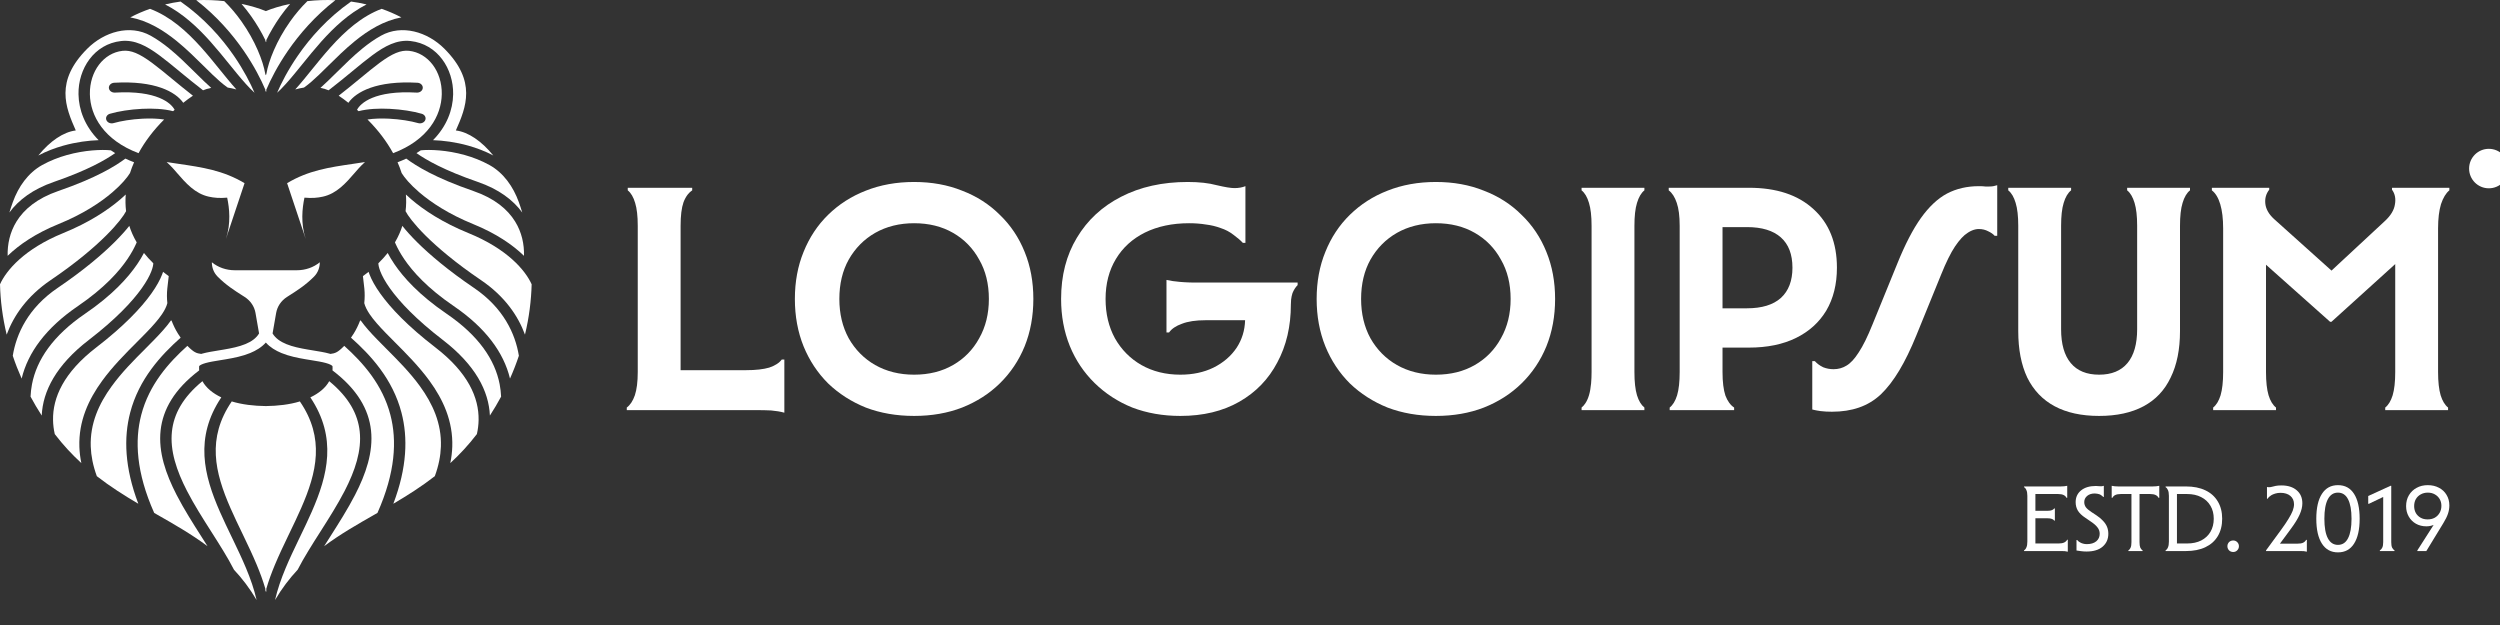 <svg viewBox="0 0 100 25" fill="none" xmlns="http://www.w3.org/2000/svg">
	<rect x="0" y="0" width="100" height="25" fill="#333333" stroke="none"/>
	<path d="M10.614 3.588C10.444 3.187 10.162 2.63 9.747 2.028C9.291 1.367 8.669 0.643 7.85 0.007C8.244 -0.01 8.621 0.006 8.97 0.045C9.228 0.297 9.456 0.57 9.656 0.852C10.212 1.634 10.525 2.45 10.608 2.943C10.612 2.967 10.62 2.989 10.633 3.009C10.645 2.989 10.654 2.967 10.658 2.943C10.741 2.45 11.054 1.634 11.61 0.852C11.81 0.57 12.038 0.297 12.296 0.045C12.645 0.006 13.022 -0.01 13.415 0.007C12.597 0.643 11.975 1.367 11.519 2.028C11.104 2.63 10.822 3.187 10.652 3.588V3.68C10.646 3.665 10.639 3.649 10.633 3.633C10.626 3.649 10.62 3.665 10.614 3.68V3.588Z" fill="#ffffff">
	</path>
	<path d="M10.633 0.444C10.387 0.342 10.054 0.237 9.66 0.155C9.798 0.315 9.926 0.479 10.043 0.644C10.271 0.965 10.461 1.292 10.614 1.604V1.684C10.62 1.67 10.626 1.657 10.633 1.644C10.639 1.657 10.646 1.67 10.652 1.684V1.604C10.805 1.292 10.995 0.965 11.222 0.644C11.34 0.479 11.468 0.315 11.606 0.155C11.212 0.237 10.879 0.342 10.633 0.444Z" fill="#ffffff">
	</path>
	<path d="M9.356 2.231C8.858 1.508 8.16 0.717 7.223 0.062C7.019 0.09 6.812 0.128 6.604 0.177C7.318 0.542 7.903 1.092 8.408 1.655C8.681 1.961 8.938 2.278 9.18 2.577C9.283 2.704 9.383 2.827 9.48 2.945C9.727 3.244 9.957 3.506 10.181 3.711C10.022 3.339 9.755 2.81 9.356 2.231Z" fill="#ffffff">
	</path>
	<path d="M8.049 1.898C7.457 1.238 6.8 0.654 6.001 0.353C5.736 0.445 5.472 0.558 5.211 0.695C5.923 0.829 6.54 1.213 7.074 1.647C7.459 1.96 7.818 2.315 8.143 2.636C8.267 2.759 8.386 2.877 8.5 2.986C8.71 3.187 8.902 3.357 9.081 3.484C9.091 3.49 9.1 3.497 9.109 3.503C9.22 3.52 9.335 3.545 9.455 3.578C9.34 3.45 9.225 3.314 9.11 3.175C9.008 3.051 8.905 2.924 8.8 2.795C8.561 2.499 8.315 2.195 8.049 1.898Z" fill="#ffffff">
	</path>
	<path d="M10.633 23.617C10.639 23.64 10.646 23.663 10.652 23.687C10.652 23.642 10.652 23.596 10.652 23.55C10.747 23.225 10.865 22.906 10.996 22.593C11.158 22.205 11.34 21.822 11.521 21.446L11.578 21.327C11.74 20.991 11.9 20.659 12.045 20.328C12.673 18.896 13.001 17.528 11.995 16.057C11.587 16.183 11.104 16.238 10.633 16.243C10.162 16.238 9.679 16.183 9.27 16.057C8.265 17.528 8.593 18.896 9.221 20.328C9.366 20.659 9.526 20.991 9.688 21.327L9.745 21.446C9.926 21.822 10.108 22.205 10.27 22.593C10.401 22.906 10.519 23.225 10.614 23.55C10.614 23.596 10.614 23.642 10.614 23.687C10.62 23.663 10.626 23.64 10.633 23.617Z" fill="#ffffff">
	</path>
	<path d="M8.852 15.895C7.772 17.509 8.157 19.013 8.795 20.468C8.943 20.806 9.106 21.143 9.268 21.48L9.325 21.598C9.506 21.974 9.684 22.349 9.842 22.727C10.018 23.149 10.167 23.572 10.264 24C9.992 23.538 9.688 23.14 9.359 22.789C9.23 22.537 9.084 22.283 8.929 22.029C8.774 21.774 8.611 21.518 8.448 21.262C8.107 20.727 7.763 20.186 7.479 19.635C7.061 18.823 6.794 18.025 6.878 17.255C6.951 16.579 7.296 15.904 8.097 15.247C8.247 15.519 8.514 15.734 8.852 15.895Z" fill="#ffffff">
	</path>
	<path d="M6.424 17.218C6.515 16.382 6.969 15.573 7.967 14.816C7.962 14.761 7.962 14.703 7.966 14.644C7.997 14.609 8.07 14.565 8.231 14.52C8.392 14.476 8.586 14.444 8.811 14.408C8.885 14.396 8.962 14.383 9.043 14.37C9.354 14.317 9.7 14.248 10.008 14.121C10.243 14.024 10.464 13.892 10.633 13.702C10.802 13.892 11.023 14.024 11.258 14.121C11.566 14.248 11.912 14.317 12.223 14.37C12.304 14.383 12.381 14.396 12.455 14.408C12.679 14.444 12.873 14.476 13.034 14.52C13.196 14.565 13.268 14.609 13.3 14.644C13.304 14.703 13.304 14.761 13.299 14.816C14.297 15.573 14.751 16.382 14.841 17.218C14.935 18.089 14.632 18.962 14.202 19.796C13.91 20.363 13.55 20.929 13.204 21.472C13.124 21.598 13.044 21.724 12.966 21.847C13.61 21.366 14.304 20.969 15.012 20.566L15.098 20.517C15.821 18.895 15.881 17.616 15.616 16.596C15.3 15.382 14.518 14.506 13.77 13.834C13.769 13.835 13.767 13.837 13.765 13.839C13.762 13.842 13.759 13.846 13.755 13.849C13.694 13.911 13.639 13.961 13.594 13.998C13.569 14.018 13.544 14.037 13.521 14.053C13.504 14.064 13.488 14.074 13.47 14.084C13.432 14.106 13.388 14.123 13.344 14.134C13.304 14.144 13.262 14.152 13.217 14.157C13.202 14.153 13.187 14.148 13.173 14.144C12.982 14.091 12.748 14.054 12.516 14.016C12.447 14.005 12.378 13.994 12.311 13.982C12.004 13.93 11.706 13.868 11.453 13.764C11.209 13.664 11.019 13.53 10.903 13.338L11.046 12.518C11.091 12.262 11.241 12.03 11.481 11.877C11.505 11.861 11.529 11.846 11.553 11.831L11.557 11.828C11.886 11.619 12.227 11.402 12.564 11.062C12.72 10.904 12.792 10.698 12.792 10.49C12.545 10.695 12.216 10.81 11.875 10.81H9.391C9.049 10.81 8.721 10.695 8.474 10.49C8.474 10.698 8.546 10.904 8.702 11.062C9.038 11.402 9.38 11.619 9.708 11.828L9.71 11.829C9.735 11.845 9.76 11.861 9.785 11.877C10.024 12.03 10.175 12.262 10.22 12.518L10.363 13.338C10.247 13.53 10.057 13.664 9.813 13.764C9.56 13.868 9.262 13.93 8.955 13.982C8.887 13.994 8.819 14.005 8.75 14.016C8.518 14.054 8.284 14.091 8.093 14.144C8.078 14.148 8.063 14.153 8.048 14.157C8.003 14.152 7.961 14.144 7.922 14.134C7.877 14.123 7.834 14.106 7.796 14.084C7.778 14.074 7.762 14.064 7.745 14.053C7.722 14.037 7.697 14.018 7.672 13.998C7.627 13.961 7.571 13.911 7.511 13.849C7.506 13.844 7.501 13.839 7.495 13.834C6.748 14.506 5.966 15.382 5.65 16.596C5.385 17.616 5.445 18.895 6.168 20.517L6.253 20.566C6.962 20.969 7.656 21.366 8.3 21.847C8.222 21.724 8.142 21.599 8.062 21.472C7.716 20.93 7.356 20.363 7.064 19.796C6.634 18.962 6.33 18.089 6.424 17.218Z" fill="#ffffff">
	</path>
	<path d="M7.226 13.507C6.438 14.208 5.556 15.161 5.206 16.509C4.947 17.506 4.982 18.701 5.533 20.15C4.974 19.821 4.414 19.468 3.873 19.047C3.718 18.625 3.643 18.232 3.63 17.864C3.598 16.937 3.959 16.147 4.469 15.447C4.871 14.893 5.356 14.407 5.811 13.952C5.937 13.825 6.06 13.701 6.179 13.579C6.43 13.321 6.66 13.069 6.835 12.822L6.862 12.822C6.931 13.006 7.017 13.182 7.119 13.346C7.155 13.404 7.191 13.457 7.226 13.507Z" fill="#ffffff">
	</path>
	<path d="M6.481 12.566C6.588 12.406 6.66 12.261 6.694 12.126C6.673 11.933 6.672 11.738 6.692 11.542C6.708 11.379 6.734 11.168 6.749 11.045L6.616 10.945C6.584 10.921 6.553 10.897 6.523 10.873C6.511 10.908 6.498 10.944 6.484 10.981C6.401 11.195 6.262 11.45 6.056 11.74C5.643 12.32 4.951 13.05 3.855 13.894C2.541 14.904 2.106 15.911 2.122 16.803C2.125 16.994 2.149 17.182 2.191 17.364C2.528 17.804 2.885 18.185 3.254 18.524C3.208 18.302 3.182 18.086 3.175 17.876C3.14 16.846 3.543 15.979 4.084 15.236C4.506 14.655 5.022 14.139 5.479 13.681C5.601 13.558 5.72 13.439 5.831 13.325C6.098 13.05 6.323 12.8 6.481 12.566Z" fill="#ffffff">
	</path>
	<path d="M6.132 10.531C6.13 10.602 6.109 10.71 6.053 10.854C5.983 11.035 5.861 11.262 5.669 11.532C5.285 12.072 4.624 12.774 3.553 13.598C2.241 14.607 1.713 15.65 1.669 16.622C1.507 16.371 1.358 16.119 1.222 15.866C1.229 15.701 1.248 15.537 1.279 15.373C1.468 14.39 2.118 13.426 3.402 12.55C4.501 11.801 5.126 11.1 5.489 10.566C5.603 10.399 5.69 10.248 5.758 10.119C5.868 10.257 5.992 10.395 6.132 10.531Z" fill="#ffffff">
	</path>
	<path d="M5.435 9.769C5.447 9.743 5.458 9.718 5.468 9.695C5.338 9.473 5.241 9.251 5.172 9.035C5.026 9.219 4.832 9.437 4.584 9.684C4.079 10.187 3.339 10.816 2.306 11.517C1.127 12.316 0.652 13.355 0.511 14.231C0.612 14.534 0.73 14.838 0.866 15.143C1.116 14.107 1.832 13.118 3.121 12.24C4.175 11.521 4.763 10.857 5.096 10.366C5.263 10.12 5.368 9.917 5.435 9.769Z" fill="#ffffff">
	</path>
	<path d="M5.043 8.448C4.96 8.612 4.716 8.953 4.241 9.425C3.756 9.907 3.038 10.519 2.026 11.205C1.077 11.849 0.544 12.633 0.267 13.385C0.101 12.696 0.017 12.021 0 11.372C0.251 10.816 0.969 9.958 2.532 9.322C3.555 8.905 4.305 8.411 4.818 7.971C4.893 7.907 4.964 7.843 5.03 7.78C5.013 7.989 5.015 8.213 5.043 8.448Z" fill="#ffffff">
	</path>
	<path d="M4.498 7.69C4.87 7.371 5.093 7.096 5.2 6.922C5.246 6.777 5.301 6.634 5.363 6.491C5.242 6.445 5.126 6.396 5.016 6.344C4.606 6.647 3.859 7.113 2.327 7.642C1.48 7.934 0.96 8.375 0.66 8.861C0.393 9.294 0.294 9.773 0.306 10.233C0.764 9.789 1.424 9.336 2.338 8.964C3.314 8.567 4.021 8.099 4.498 7.69Z" fill="#ffffff">
	</path>
	<path d="M5.542 6.127C4.158 5.606 3.609 4.633 3.595 3.767C3.58 2.846 4.15 2.116 4.902 2.033C5.238 1.996 5.578 2.144 6.074 2.509C6.309 2.682 6.566 2.894 6.864 3.139L6.898 3.167C7.143 3.369 7.414 3.591 7.717 3.828C7.586 3.914 7.458 4.01 7.33 4.112C7.021 3.669 6.193 3.217 4.567 3.31C4.442 3.317 4.347 3.411 4.355 3.52C4.364 3.629 4.472 3.711 4.597 3.704C6.283 3.607 6.849 4.127 6.985 4.393C6.964 4.411 6.944 4.429 6.923 4.447C6.554 4.351 6.105 4.332 5.681 4.353C5.206 4.376 4.734 4.452 4.398 4.55C4.278 4.584 4.214 4.696 4.254 4.799C4.293 4.903 4.422 4.959 4.542 4.924C4.833 4.84 5.264 4.769 5.707 4.747C6.013 4.732 6.311 4.741 6.566 4.78C6.142 5.203 5.797 5.658 5.542 6.127Z" fill="#ffffff">
	</path>
	<path d="M7.211 2.881C7.484 3.105 7.783 3.351 8.122 3.612C8.17 3.593 8.219 3.575 8.269 3.559C8.328 3.541 8.388 3.526 8.448 3.514C8.354 3.431 8.259 3.343 8.163 3.251C8.039 3.133 7.914 3.009 7.786 2.882C7.466 2.566 7.131 2.234 6.763 1.935C6.534 1.749 6.288 1.573 6.027 1.428C5.192 0.963 4.166 1.273 3.491 1.948C2.193 3.247 2.618 4.285 3.031 5.218C2.534 5.281 2.006 5.639 1.532 6.22C1.861 6.047 2.202 5.919 2.533 5.826C3.046 5.682 3.543 5.62 3.945 5.607C3.398 5.054 3.15 4.395 3.14 3.772C3.123 2.752 3.763 1.761 4.844 1.641C5.391 1.581 5.867 1.838 6.369 2.208C6.614 2.388 6.879 2.607 7.172 2.848L7.211 2.881Z" fill="#ffffff">
	</path>
	<path d="M2.673 6.202C2.342 6.295 2.006 6.425 1.688 6.601C1.121 6.916 0.736 7.47 0.515 8.08C0.465 8.217 0.419 8.357 0.375 8.501C0.74 8.001 1.314 7.566 2.159 7.275C3.506 6.81 4.21 6.402 4.607 6.125C4.548 6.089 4.49 6.052 4.435 6.013C4.071 5.976 3.394 6 2.673 6.202Z" fill="#ffffff">
	</path>
	<path d="M9.782 7.327L9.038 9.555C9.243 8.929 9.176 8.325 9.087 7.906C8.783 7.933 8.56 7.913 8.35 7.866C7.797 7.744 7.428 7.319 7.077 6.914C7.025 6.854 6.973 6.794 6.921 6.736C6.849 6.656 6.766 6.573 6.666 6.482C6.827 6.507 6.984 6.53 7.138 6.553C8.09 6.692 8.928 6.815 9.782 7.327Z" fill="#ffffff">
	</path>
	<path d="M9.038 9.555C9.035 9.563 9.032 9.572 9.03 9.58L9.038 9.555Z" fill="#ffffff">
	</path>
	<path d="M11.91 2.231C12.408 1.508 13.106 0.717 14.042 0.062C14.247 0.09 14.454 0.128 14.662 0.177C13.948 0.542 13.363 1.092 12.858 1.655C12.585 1.961 12.328 2.278 12.086 2.577C11.983 2.704 11.883 2.827 11.786 2.945C11.539 3.244 11.309 3.506 11.085 3.711C11.243 3.339 11.511 2.81 11.91 2.231Z" fill="#ffffff">
	</path>
	<path d="M13.217 1.898C13.809 1.238 14.465 0.654 15.265 0.353C15.53 0.445 15.794 0.558 16.055 0.695C15.342 0.829 14.726 1.213 14.192 1.647C13.806 1.96 13.448 2.315 13.123 2.636C12.999 2.759 12.879 2.877 12.765 2.986C12.555 3.187 12.364 3.357 12.185 3.484C12.175 3.49 12.166 3.497 12.157 3.503C12.046 3.52 11.931 3.545 11.81 3.578C11.926 3.45 12.041 3.314 12.156 3.175C12.258 3.051 12.361 2.924 12.465 2.795C12.705 2.499 12.951 2.195 13.217 1.898Z" fill="#ffffff">
	</path>
	<path d="M12.414 15.895C13.494 17.509 13.109 19.013 12.471 20.468C12.323 20.806 12.16 21.143 11.998 21.48L11.941 21.598C11.76 21.974 11.581 22.349 11.424 22.727C11.248 23.149 11.099 23.572 11.002 24C11.274 23.538 11.578 23.14 11.906 22.789C12.035 22.537 12.182 22.283 12.337 22.029C12.492 21.774 12.654 21.518 12.818 21.262C13.158 20.727 13.502 20.186 13.787 19.635C14.205 18.823 14.472 18.025 14.388 17.255C14.315 16.579 13.97 15.904 13.169 15.247C13.019 15.519 12.752 15.734 12.414 15.895Z" fill="#ffffff">
	</path>
	<path d="M14.039 13.507C14.828 14.208 15.709 15.161 16.06 16.509C16.319 17.506 16.284 18.701 15.733 20.15C16.292 19.821 16.851 19.468 17.393 19.047C17.548 18.625 17.623 18.232 17.636 17.864C17.668 16.937 17.306 16.147 16.797 15.447C16.395 14.893 15.909 14.407 15.455 13.952C15.329 13.825 15.205 13.701 15.087 13.579C14.836 13.321 14.606 13.069 14.431 12.822L14.404 12.822C14.335 13.006 14.249 13.182 14.147 13.346C14.111 13.404 14.075 13.457 14.039 13.507Z" fill="#ffffff">
	</path>
	<path d="M14.785 12.566C14.678 12.406 14.606 12.261 14.571 12.126C14.592 11.933 14.593 11.738 14.574 11.542C14.557 11.379 14.532 11.168 14.517 11.045L14.65 10.945C14.681 10.921 14.713 10.897 14.743 10.873C14.755 10.908 14.767 10.944 14.782 10.981C14.865 11.195 15.003 11.45 15.21 11.74C15.623 12.32 16.314 13.05 17.411 13.894C18.725 14.904 19.16 15.911 19.144 16.803C19.141 16.994 19.117 17.182 19.075 17.364C18.738 17.804 18.381 18.185 18.012 18.524C18.058 18.302 18.083 18.086 18.091 17.876C18.126 16.846 17.723 15.979 17.182 15.236C16.759 14.655 16.244 14.139 15.787 13.681C15.665 13.558 15.546 13.439 15.435 13.325C15.168 13.05 14.943 12.8 14.785 12.566Z" fill="#ffffff">
	</path>
	<path d="M15.134 10.531C15.136 10.602 15.157 10.71 15.213 10.854C15.283 11.035 15.405 11.262 15.597 11.532C15.981 12.072 16.641 12.774 17.713 13.598C19.025 14.607 19.552 15.65 19.596 16.622C19.759 16.371 19.908 16.119 20.044 15.866C20.037 15.701 20.018 15.537 19.987 15.373C19.798 14.39 19.148 13.426 17.864 12.55C16.765 11.801 16.14 11.1 15.777 10.566C15.663 10.399 15.575 10.248 15.508 10.119C15.398 10.257 15.274 10.395 15.134 10.531Z" fill="#ffffff">
	</path>
	<path d="M15.831 9.769C15.819 9.743 15.808 9.718 15.798 9.695C15.928 9.473 16.025 9.251 16.094 9.035C16.239 9.219 16.433 9.437 16.681 9.684C17.187 10.187 17.927 10.816 18.96 11.517C20.139 12.316 20.614 13.355 20.755 14.231C20.654 14.534 20.536 14.838 20.4 15.143C20.15 14.107 19.433 13.118 18.145 12.24C17.09 11.521 16.503 10.857 16.169 10.366C16.003 10.12 15.898 9.917 15.831 9.769Z" fill="#ffffff">
	</path>
	<path d="M16.223 8.448C16.306 8.612 16.55 8.953 17.024 9.425C17.51 9.907 18.228 10.519 19.24 11.205C20.189 11.849 20.722 12.633 20.999 13.385C21.165 12.696 21.249 12.021 21.266 11.372C21.015 10.816 20.297 9.958 18.734 9.322C17.711 8.905 16.961 8.411 16.448 7.971C16.373 7.907 16.302 7.843 16.236 7.78C16.253 7.989 16.251 8.213 16.223 8.448Z" fill="#ffffff">
	</path>
	<path d="M16.768 7.69C16.396 7.371 16.172 7.096 16.066 6.922C16.02 6.777 15.965 6.634 15.902 6.491C16.024 6.445 16.14 6.396 16.25 6.344C16.66 6.647 17.407 7.113 18.939 7.642C19.786 7.934 20.305 8.375 20.605 8.861C20.873 9.294 20.972 9.773 20.96 10.233C20.502 9.789 19.842 9.336 18.928 8.964C17.952 8.567 17.245 8.099 16.768 7.69Z" fill="#ffffff">
	</path>
	<path d="M15.724 6.127C17.108 5.606 17.657 4.633 17.671 3.767C17.686 2.846 17.115 2.116 16.364 2.033C16.028 1.996 15.688 2.144 15.191 2.509C14.957 2.682 14.7 2.894 14.402 3.139L14.368 3.167C14.123 3.369 13.852 3.591 13.548 3.828C13.68 3.914 13.807 4.01 13.935 4.112C14.245 3.669 15.073 3.217 16.699 3.31C16.824 3.317 16.919 3.411 16.911 3.52C16.902 3.629 16.794 3.711 16.669 3.704C14.983 3.607 14.417 4.127 14.281 4.393C14.302 4.411 14.322 4.429 14.343 4.447C14.712 4.351 15.161 4.332 15.585 4.353C16.06 4.376 16.532 4.452 16.868 4.55C16.988 4.584 17.052 4.696 17.012 4.799C16.972 4.903 16.843 4.959 16.724 4.924C16.433 4.84 16.002 4.769 15.559 4.747C15.253 4.732 14.955 4.741 14.7 4.78C15.124 5.203 15.468 5.658 15.724 6.127Z" fill="#ffffff">
	</path>
	<path d="M14.055 2.881C13.782 3.105 13.483 3.351 13.144 3.612C13.096 3.593 13.047 3.575 12.997 3.559C12.938 3.541 12.878 3.526 12.818 3.514C12.912 3.431 13.007 3.343 13.102 3.251C13.227 3.133 13.352 3.009 13.48 2.882C13.8 2.566 14.135 2.234 14.503 1.935C14.732 1.749 14.978 1.573 15.239 1.428C16.073 0.963 17.1 1.273 17.775 1.948C19.073 3.247 18.648 4.285 18.234 5.218C18.732 5.281 19.26 5.639 19.733 6.22C19.405 6.047 19.064 5.919 18.733 5.826C18.22 5.682 17.723 5.62 17.32 5.607C17.868 5.054 18.116 4.395 18.126 3.772C18.143 2.752 17.503 1.761 16.421 1.641C15.875 1.581 15.399 1.838 14.897 2.208C14.652 2.388 14.387 2.607 14.094 2.848L14.055 2.881Z" fill="#ffffff">
	</path>
	<path d="M18.593 6.202C18.924 6.295 19.26 6.425 19.578 6.601C20.145 6.915 20.53 7.47 20.751 8.08C20.8 8.217 20.847 8.357 20.89 8.501C20.526 8.001 19.952 7.566 19.107 7.275C17.76 6.81 17.056 6.402 16.659 6.125C16.718 6.089 16.776 6.052 16.831 6.013C17.195 5.976 17.872 6 18.593 6.202Z" fill="#ffffff">
	</path>
	<path d="M11.484 7.327L12.228 9.555C12.231 9.563 12.233 9.572 12.236 9.58L12.228 9.555C12.022 8.929 12.09 8.325 12.178 7.906C12.483 7.933 12.706 7.913 12.915 7.866C13.469 7.744 13.838 7.319 14.189 6.914C14.241 6.854 14.293 6.794 14.345 6.736C14.416 6.656 14.5 6.573 14.6 6.482C14.439 6.507 14.282 6.53 14.128 6.553C13.176 6.692 12.337 6.815 11.484 7.327Z" fill="#ffffff">
	</path>
	<path fill-rule="evenodd" clip-rule="evenodd" d="M32.143 13.853C31.911 13.277 31.795 12.646 31.795 11.958C31.795 11.271 31.911 10.643 32.143 10.076C32.375 9.5 32.702 9.006 33.123 8.594C33.553 8.173 34.055 7.851 34.631 7.627C35.215 7.395 35.86 7.279 36.564 7.279C37.269 7.279 37.909 7.395 38.485 7.627C39.069 7.851 39.572 8.173 39.993 8.594C40.423 9.006 40.754 9.5 40.986 10.076C41.218 10.643 41.334 11.271 41.334 11.958C41.334 12.646 41.218 13.277 40.986 13.853C40.754 14.42 40.423 14.914 39.993 15.335C39.572 15.748 39.069 16.07 38.485 16.302C37.909 16.525 37.269 16.637 36.564 16.637C35.86 16.637 35.215 16.525 34.631 16.302C34.055 16.07 33.553 15.748 33.123 15.335C32.702 14.914 32.375 14.42 32.143 13.853ZM39.555 11.958C39.555 11.357 39.426 10.832 39.168 10.386C38.919 9.93 38.571 9.573 38.124 9.316C37.677 9.058 37.157 8.929 36.564 8.929C35.98 8.929 35.46 9.058 35.005 9.316C34.558 9.573 34.206 9.93 33.948 10.386C33.699 10.832 33.574 11.357 33.574 11.958C33.574 12.551 33.699 13.075 33.948 13.531C34.206 13.986 34.558 14.343 35.005 14.6C35.46 14.858 35.98 14.987 36.564 14.987C37.157 14.987 37.677 14.858 38.124 14.6C38.571 14.343 38.919 13.986 39.168 13.531C39.426 13.075 39.555 12.551 39.555 11.958Z" fill="#ffffff">
	</path>
	<path d="M49.714 9.715H49.817V7.447C49.688 7.498 49.542 7.524 49.379 7.524C49.233 7.524 48.997 7.485 48.67 7.408C48.352 7.322 47.965 7.279 47.51 7.279C46.496 7.279 45.607 7.477 44.842 7.872C44.086 8.259 43.497 8.804 43.076 9.509C42.655 10.205 42.444 11.021 42.444 11.958C42.444 12.637 42.56 13.264 42.792 13.84C43.024 14.407 43.355 14.901 43.785 15.322C44.215 15.743 44.717 16.07 45.293 16.302C45.877 16.525 46.517 16.637 47.214 16.637C48.124 16.637 48.911 16.448 49.572 16.07C50.234 15.692 50.741 15.168 51.093 14.497C51.454 13.827 51.635 13.054 51.635 12.177C51.635 12.11 51.638 12.047 51.644 11.986C51.655 11.892 51.673 11.805 51.699 11.726C51.751 11.597 51.819 11.49 51.905 11.404V11.301H47.768C47.73 11.301 47.692 11.3 47.654 11.3C47.618 11.299 47.583 11.298 47.547 11.297C47.492 11.295 47.436 11.292 47.38 11.289C47.316 11.285 47.252 11.28 47.188 11.275C46.99 11.258 46.814 11.232 46.659 11.197V13.299H46.762C46.865 13.152 47.037 13.036 47.278 12.95C47.519 12.856 47.832 12.809 48.219 12.809H49.804C49.793 13.213 49.681 13.578 49.469 13.904C49.246 14.239 48.937 14.506 48.541 14.704C48.154 14.893 47.712 14.987 47.214 14.987C46.629 14.987 46.109 14.858 45.654 14.6C45.207 14.343 44.855 13.986 44.597 13.531C44.348 13.075 44.223 12.551 44.223 11.958C44.223 11.348 44.361 10.815 44.636 10.36C44.91 9.904 45.297 9.552 45.796 9.303C46.303 9.054 46.891 8.929 47.562 8.929C47.802 8.929 48.026 8.946 48.232 8.98C48.447 9.006 48.644 9.054 48.825 9.122C49.014 9.182 49.186 9.273 49.34 9.393C49.504 9.513 49.628 9.621 49.714 9.715Z" fill="#ffffff">
	</path>
	<path fill-rule="evenodd" clip-rule="evenodd" d="M53.014 13.853C52.782 13.277 52.666 12.646 52.666 11.958C52.666 11.271 52.782 10.643 53.014 10.076C53.245 9.5 53.572 9.006 53.993 8.594C54.423 8.173 54.925 7.851 55.501 7.627C56.086 7.395 56.73 7.279 57.435 7.279C58.139 7.279 58.779 7.395 59.355 7.627C59.94 7.851 60.442 8.173 60.863 8.594C61.293 9.006 61.624 9.5 61.856 10.076C62.088 10.643 62.204 11.271 62.204 11.958C62.204 12.646 62.088 13.277 61.856 13.853C61.624 14.42 61.293 14.914 60.863 15.335C60.442 15.748 59.94 16.07 59.355 16.302C58.779 16.525 58.139 16.637 57.435 16.637C56.73 16.637 56.086 16.525 55.501 16.302C54.925 16.07 54.423 15.748 53.993 15.335C53.572 14.914 53.245 14.42 53.014 13.853ZM60.425 11.958C60.425 11.357 60.296 10.832 60.038 10.386C59.789 9.93 59.441 9.573 58.994 9.316C58.547 9.058 58.028 8.929 57.435 8.929C56.85 8.929 56.331 9.058 55.875 9.316C55.428 9.573 55.076 9.93 54.818 10.386C54.569 10.832 54.444 11.357 54.444 11.958C54.444 12.551 54.569 13.075 54.818 13.531C55.076 13.986 55.428 14.343 55.875 14.6C56.331 14.858 56.85 14.987 57.435 14.987C58.028 14.987 58.547 14.858 58.994 14.6C59.441 14.343 59.789 13.986 60.038 13.531C60.296 13.075 60.425 12.551 60.425 11.958Z" fill="#ffffff">
	</path>
	<path d="M76.835 8.723C76.517 9.17 76.203 9.775 75.894 10.54L74.901 12.976C74.704 13.466 74.519 13.84 74.347 14.098C74.184 14.355 74.02 14.532 73.857 14.626C73.702 14.721 73.531 14.768 73.341 14.768C73.195 14.768 73.058 14.742 72.929 14.691C72.8 14.63 72.688 14.549 72.594 14.446H72.491V16.379C72.504 16.383 72.516 16.386 72.53 16.389C72.551 16.395 72.572 16.399 72.595 16.404C72.62 16.41 72.647 16.415 72.675 16.42C72.722 16.429 72.772 16.436 72.826 16.444C72.963 16.461 73.114 16.469 73.277 16.469C73.681 16.469 74.042 16.413 74.36 16.302C74.686 16.19 74.978 16.014 75.236 15.773C75.494 15.524 75.739 15.206 75.971 14.819C76.203 14.433 76.431 13.964 76.654 13.415L77.647 10.978C77.844 10.489 78.029 10.115 78.201 9.857C78.381 9.591 78.549 9.41 78.704 9.316C78.714 9.309 78.725 9.302 78.735 9.295L78.758 9.281L78.775 9.271L78.787 9.265L78.804 9.255C78.813 9.251 78.821 9.247 78.83 9.242C78.848 9.234 78.865 9.226 78.883 9.218C78.975 9.18 79.066 9.161 79.155 9.161C79.292 9.161 79.417 9.191 79.528 9.251C79.64 9.303 79.726 9.363 79.786 9.432H79.889V7.408C79.838 7.425 79.786 7.438 79.735 7.447C79.715 7.45 79.696 7.453 79.677 7.455C79.665 7.456 79.653 7.457 79.642 7.457C79.633 7.458 79.625 7.459 79.616 7.459C79.604 7.459 79.592 7.46 79.58 7.46H79.412C79.386 7.455 79.349 7.452 79.304 7.45C79.262 7.448 79.212 7.447 79.155 7.447C78.682 7.447 78.257 7.545 77.879 7.743C77.509 7.941 77.161 8.267 76.835 8.723Z" fill="#ffffff">
	</path>
	<path d="M80.73 9.032C80.73 8.645 80.695 8.34 80.626 8.117C80.558 7.885 80.459 7.717 80.33 7.614V7.511H82.844V7.614C82.715 7.717 82.616 7.885 82.547 8.117C82.478 8.34 82.444 8.645 82.444 9.032V13.17C82.444 13.763 82.573 14.214 82.831 14.523C83.088 14.832 83.466 14.987 83.965 14.987C84.463 14.987 84.841 14.832 85.099 14.523C85.357 14.214 85.486 13.763 85.486 13.17V9.032C85.486 8.645 85.451 8.34 85.383 8.117C85.314 7.885 85.215 7.717 85.086 7.614V7.511H87.6V7.614C87.471 7.717 87.372 7.885 87.303 8.117C87.234 8.34 87.2 8.645 87.2 9.032V13.247C87.2 13.977 87.076 14.596 86.826 15.103C86.586 15.61 86.225 15.992 85.744 16.25C85.262 16.508 84.669 16.637 83.965 16.637C83.26 16.637 82.667 16.508 82.186 16.25C81.705 15.992 81.34 15.61 81.09 15.103C80.85 14.596 80.73 13.977 80.73 13.247V9.032Z" fill="#ffffff">
	</path>
	<path d="M88.926 9.135C88.926 8.749 88.887 8.426 88.81 8.168C88.733 7.911 88.621 7.726 88.475 7.614V7.511H90.769V7.588C90.64 7.752 90.589 7.941 90.614 8.156C90.64 8.37 90.756 8.572 90.962 8.761L93.26 10.824L95.397 8.839C95.629 8.624 95.762 8.405 95.796 8.181C95.839 7.949 95.8 7.752 95.68 7.588V7.511H97.974V7.614C97.837 7.726 97.725 7.911 97.639 8.168C97.562 8.426 97.523 8.749 97.523 9.135V14.884C97.523 15.271 97.558 15.58 97.626 15.812C97.695 16.035 97.794 16.199 97.923 16.302V16.405H95.409V16.302C95.538 16.199 95.637 16.035 95.706 15.812C95.775 15.58 95.809 15.271 95.809 14.884V10.563L93.257 12.873H93.205L90.64 10.589V14.884C90.64 15.271 90.675 15.58 90.743 15.812C90.812 16.035 90.911 16.199 91.04 16.302V16.405H88.526V16.302C88.655 16.199 88.754 16.035 88.823 15.812C88.891 15.58 88.926 15.271 88.926 14.884V9.135Z" fill="#ffffff">
	</path>
	<path fill-rule="evenodd" clip-rule="evenodd" d="M68.901 14.884C68.901 15.279 68.94 15.593 69.017 15.825C69.103 16.048 69.219 16.207 69.365 16.302V16.405H66.787V16.302C66.916 16.199 67.015 16.035 67.084 15.812C67.153 15.58 67.187 15.271 67.187 14.884V9.032C67.187 8.645 67.148 8.34 67.071 8.117C66.994 7.885 66.886 7.717 66.749 7.614V7.511H69.958C71.058 7.511 71.918 7.795 72.536 8.362C73.164 8.929 73.477 9.711 73.477 10.708C73.477 11.369 73.335 11.941 73.052 12.422C72.768 12.895 72.364 13.26 71.84 13.518C71.316 13.775 70.689 13.904 69.958 13.904H68.901V14.884ZM68.901 9.084V12.332H69.881C70.474 12.332 70.925 12.194 71.234 11.919C71.544 11.636 71.698 11.232 71.698 10.708C71.698 10.175 71.544 9.771 71.234 9.496C70.925 9.221 70.474 9.084 69.881 9.084H68.901Z" fill="#ffffff">
	</path>
	<path d="M63.559 8.117C63.628 8.34 63.663 8.645 63.663 9.032V14.884C63.663 15.048 63.656 15.198 63.644 15.334C63.627 15.519 63.599 15.678 63.559 15.812C63.539 15.878 63.516 15.939 63.49 15.995C63.466 16.047 63.44 16.095 63.411 16.137C63.367 16.203 63.318 16.258 63.263 16.302V16.405H65.776V16.302C65.648 16.199 65.549 16.035 65.48 15.812C65.411 15.58 65.377 15.271 65.377 14.884V9.032C65.377 8.645 65.411 8.34 65.48 8.117C65.549 7.885 65.648 7.717 65.776 7.614V7.511H63.263V7.614C63.392 7.717 63.491 7.885 63.559 8.117Z" fill="#ffffff">
	</path>
	<path d="M27.224 14.807H29.84C30.227 14.807 30.537 14.772 30.768 14.704C31 14.626 31.168 14.519 31.271 14.381H31.374V16.508C31.22 16.465 31.044 16.435 30.846 16.418C30.657 16.409 30.463 16.405 30.266 16.405H25.071V16.302C25.209 16.199 25.316 16.035 25.394 15.812C25.471 15.58 25.51 15.271 25.51 14.884V9.032C25.51 8.645 25.475 8.34 25.406 8.117C25.338 7.885 25.239 7.717 25.11 7.614V7.511H27.688V7.614C27.624 7.656 27.566 7.709 27.513 7.776C27.446 7.86 27.388 7.966 27.34 8.091C27.262 8.315 27.224 8.628 27.224 9.032V14.807Z" fill="#ffffff">
	</path>
	<path fill-rule="evenodd" clip-rule="evenodd" d="M92.652 20.75C92.652 21.182 92.727 21.514 92.877 21.746C93.027 21.979 93.24 22.095 93.518 22.095C93.8 22.095 94.014 21.979 94.162 21.746C94.311 21.514 94.386 21.182 94.386 20.75C94.386 20.318 94.311 19.986 94.162 19.754C94.014 19.522 93.8 19.406 93.518 19.406C93.24 19.406 93.027 19.522 92.877 19.754C92.727 19.986 92.652 20.318 92.652 20.75ZM94.061 20.75C94.061 21.092 94.014 21.352 93.922 21.529C93.832 21.706 93.697 21.795 93.518 21.795C93.34 21.795 93.206 21.706 93.113 21.529C93.021 21.352 92.975 21.092 92.975 20.75C92.975 20.408 93.021 20.148 93.113 19.971C93.206 19.794 93.34 19.705 93.518 19.705C93.697 19.705 93.832 19.794 93.922 19.971C94.014 20.148 94.061 20.408 94.061 20.75Z" fill="#ffffff">
	</path>
	<path d="M91.907 21.746H91.198L91.637 21.151C91.8 20.931 91.916 20.741 91.986 20.582C92.058 20.422 92.094 20.272 92.094 20.132C92.094 19.912 92.019 19.739 91.87 19.612C91.72 19.482 91.516 19.417 91.259 19.417C91.167 19.417 91.089 19.423 91.027 19.436C90.964 19.448 90.913 19.46 90.873 19.473C90.836 19.483 90.803 19.488 90.776 19.488H90.735C90.722 19.485 90.704 19.483 90.679 19.48V19.949H90.705C90.722 19.921 90.742 19.896 90.765 19.874C90.79 19.851 90.818 19.83 90.851 19.81C90.891 19.785 90.943 19.763 91.008 19.743C91.073 19.723 91.143 19.713 91.218 19.713C91.385 19.713 91.517 19.754 91.615 19.836C91.712 19.919 91.761 20.031 91.761 20.173C91.761 20.248 91.743 20.333 91.709 20.428C91.674 20.52 91.617 20.629 91.54 20.754C91.465 20.879 91.366 21.025 91.244 21.192L90.641 22.016V22.042H92.016C92.063 22.042 92.109 22.044 92.154 22.046C92.199 22.051 92.239 22.058 92.274 22.068V21.596H92.244C92.219 21.644 92.179 21.681 92.124 21.709C92.072 21.734 91.999 21.746 91.907 21.746Z" fill="#ffffff">
	</path>
	<path d="M82.345 21.739H81.416V20.731H81.895C81.978 20.731 82.039 20.74 82.079 20.758C82.119 20.773 82.149 20.795 82.169 20.825H82.195V20.338H82.169C82.149 20.366 82.119 20.388 82.079 20.406C82.039 20.423 81.978 20.432 81.895 20.432H81.416V19.761H82.322C82.415 19.761 82.487 19.774 82.54 19.799C82.594 19.824 82.634 19.861 82.659 19.911H82.689V19.432C82.654 19.439 82.615 19.445 82.57 19.451C82.525 19.456 82.478 19.458 82.431 19.458H80.963V19.488C81.003 19.511 81.034 19.549 81.056 19.604C81.081 19.659 81.094 19.736 81.094 19.836V21.664C81.094 21.764 81.081 21.841 81.056 21.896C81.034 21.951 81.003 21.99 80.963 22.012V22.042H82.453C82.501 22.042 82.547 22.044 82.592 22.046C82.639 22.051 82.679 22.058 82.712 22.068V21.589H82.686C82.661 21.637 82.621 21.674 82.566 21.701C82.511 21.726 82.437 21.739 82.345 21.739Z" fill="#ffffff">
	</path>
	<path d="M84.153 19.878H84.127C84.109 19.855 84.087 19.835 84.06 19.818C84.035 19.798 84.006 19.781 83.973 19.769C83.951 19.761 83.925 19.755 83.895 19.75C83.865 19.743 83.831 19.739 83.794 19.739C83.666 19.739 83.564 19.771 83.487 19.836C83.409 19.901 83.37 19.984 83.37 20.084C83.37 20.161 83.392 20.23 83.434 20.29C83.477 20.347 83.55 20.411 83.655 20.48L83.85 20.608C83.96 20.68 84.05 20.755 84.12 20.832C84.192 20.907 84.246 20.987 84.281 21.072C84.316 21.157 84.333 21.251 84.333 21.353C84.333 21.563 84.257 21.734 84.105 21.866C83.955 21.996 83.74 22.061 83.46 22.061C83.388 22.061 83.314 22.056 83.239 22.046C83.167 22.038 83.107 22.03 83.06 22.02V21.6H83.086L83.146 21.66C83.166 21.675 83.188 21.689 83.213 21.701C83.243 21.719 83.281 21.734 83.326 21.746C83.37 21.759 83.42 21.765 83.475 21.765C83.633 21.765 83.757 21.728 83.85 21.653C83.942 21.575 83.988 21.475 83.988 21.353C83.988 21.256 83.958 21.17 83.898 21.095C83.841 21.017 83.744 20.934 83.606 20.844L83.415 20.713C83.278 20.623 83.178 20.528 83.116 20.428C83.056 20.328 83.026 20.215 83.026 20.087C83.026 19.892 83.097 19.736 83.239 19.619C83.384 19.499 83.583 19.439 83.835 19.439C83.885 19.439 83.926 19.442 83.958 19.447C83.993 19.449 84.023 19.451 84.048 19.451C84.076 19.451 84.111 19.444 84.153 19.432V19.878Z" fill="#ffffff">
	</path>
	<path d="M84.835 19.761H85.258V21.686C85.258 21.781 85.247 21.854 85.225 21.904C85.205 21.954 85.175 21.991 85.135 22.016V22.042H85.704V22.016C85.664 21.991 85.633 21.954 85.611 21.904C85.591 21.854 85.581 21.781 85.581 21.686V19.761H86.004C86.096 19.761 86.168 19.774 86.221 19.799C86.276 19.824 86.316 19.861 86.341 19.911H86.371V19.432C86.336 19.439 86.296 19.445 86.251 19.451C86.206 19.456 86.16 19.458 86.112 19.458H84.727C84.682 19.458 84.635 19.456 84.588 19.451C84.543 19.445 84.503 19.439 84.468 19.432V19.911H84.498C84.523 19.861 84.562 19.824 84.614 19.799C84.669 19.774 84.743 19.761 84.835 19.761Z" fill="#ffffff">
	</path>
	<path fill-rule="evenodd" clip-rule="evenodd" d="M87.437 19.458C87.739 19.458 87.998 19.509 88.213 19.612C88.43 19.714 88.596 19.863 88.711 20.057C88.828 20.25 88.887 20.48 88.887 20.75C88.887 21.02 88.828 21.252 88.711 21.447C88.596 21.639 88.43 21.786 88.213 21.889C87.998 21.991 87.739 22.042 87.437 22.042H86.624V22.012C86.665 21.99 86.696 21.951 86.718 21.896C86.743 21.841 86.756 21.764 86.756 21.664V19.836C86.756 19.736 86.743 19.659 86.718 19.604C86.696 19.549 86.665 19.511 86.624 19.488V19.458H87.437ZM88.55 20.75C88.55 20.55 88.506 20.377 88.418 20.23C88.331 20.08 88.207 19.965 88.048 19.885C87.89 19.803 87.702 19.761 87.482 19.761H87.078V21.739H87.482C87.702 21.739 87.89 21.699 88.048 21.619C88.207 21.537 88.331 21.422 88.418 21.274C88.506 21.125 88.55 20.95 88.55 20.75Z" fill="#ffffff">
	</path>
	<path d="M89.096 21.848C89.096 21.912 89.118 21.967 89.16 22.012C89.205 22.057 89.261 22.08 89.329 22.08C89.393 22.08 89.447 22.057 89.49 22.012C89.534 21.967 89.557 21.912 89.557 21.848C89.557 21.785 89.534 21.731 89.49 21.686C89.447 21.642 89.393 21.619 89.329 21.619C89.261 21.619 89.205 21.642 89.16 21.686C89.118 21.731 89.096 21.785 89.096 21.848Z" fill="#ffffff">
	</path>
	<path d="M95.65 21.686C95.65 21.781 95.661 21.854 95.684 21.904C95.709 21.954 95.741 21.991 95.781 22.016V22.042H95.193V22.016C95.236 21.991 95.268 21.954 95.291 21.904C95.316 21.854 95.328 21.781 95.328 21.686V19.878L94.759 20.151H94.729V19.84L95.62 19.432H95.65V21.686Z" fill="#ffffff">
	</path>
	<path fill-rule="evenodd" clip-rule="evenodd" d="M97.345 20.997C97.253 21.035 97.155 21.053 97.053 21.053C96.898 21.053 96.76 21.018 96.637 20.949C96.515 20.879 96.419 20.783 96.349 20.66C96.279 20.538 96.244 20.399 96.244 20.244C96.244 20.08 96.282 19.935 96.356 19.81C96.431 19.683 96.534 19.584 96.664 19.514C96.793 19.442 96.943 19.406 97.113 19.406C97.28 19.406 97.429 19.441 97.559 19.511C97.689 19.578 97.79 19.673 97.862 19.795C97.937 19.917 97.974 20.058 97.974 20.218C97.974 20.328 97.956 20.439 97.918 20.552C97.881 20.662 97.818 20.788 97.731 20.93L97.053 22.042H96.694V22.016L97.345 20.997ZM97.656 20.233C97.656 20.338 97.632 20.432 97.585 20.514C97.537 20.597 97.472 20.662 97.39 20.709C97.308 20.754 97.213 20.776 97.106 20.776C96.998 20.776 96.904 20.754 96.825 20.709C96.745 20.664 96.681 20.602 96.634 20.522C96.589 20.439 96.566 20.347 96.566 20.244C96.566 20.137 96.589 20.044 96.634 19.964C96.681 19.884 96.746 19.821 96.828 19.776C96.911 19.729 97.006 19.705 97.113 19.705C97.218 19.705 97.31 19.728 97.39 19.773C97.472 19.818 97.537 19.88 97.585 19.96C97.632 20.037 97.656 20.128 97.656 20.233Z" fill="#ffffff">
	</path>
	<path d="M100.343 6.743C100.343 7.179 99.99 7.532 99.553 7.532C99.117 7.532 98.764 7.179 98.764 6.743C98.764 6.307 99.117 5.953 99.553 5.953C99.99 5.953 100.343 6.307 100.343 6.743Z" fill="#ffffff">
	</path>
</svg>
